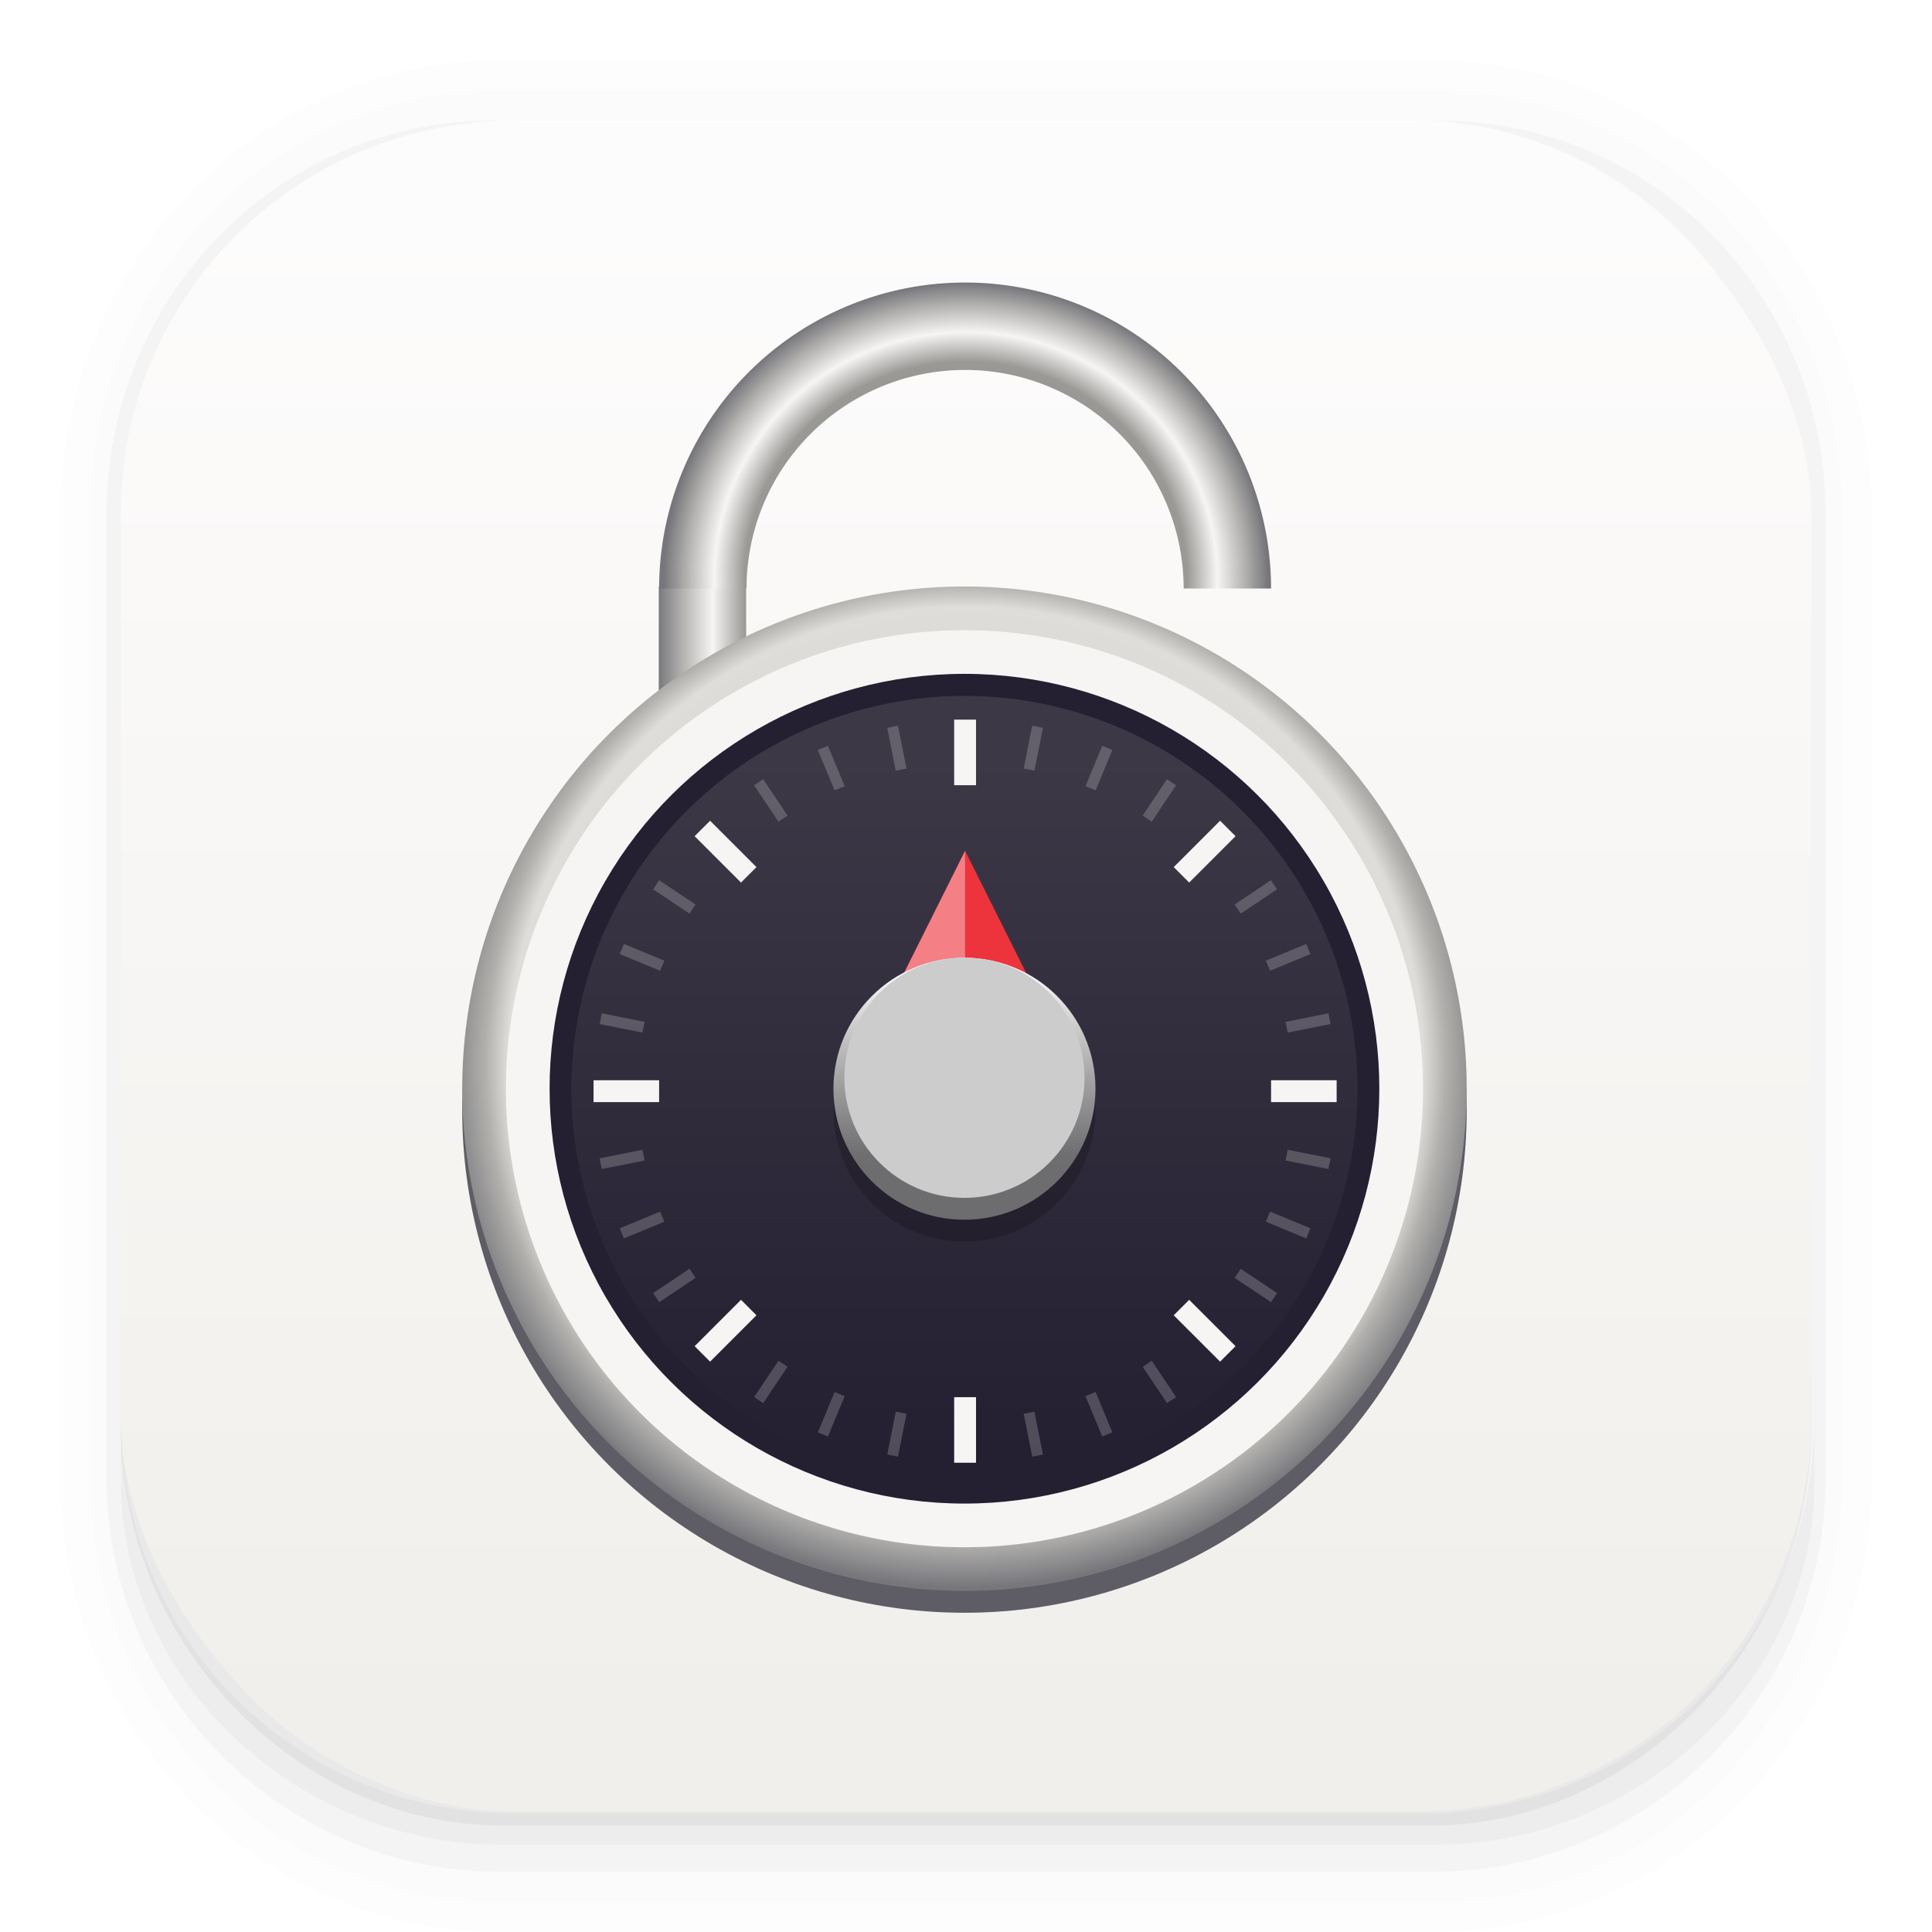 <?xml version="1.0" encoding="UTF-8" standalone="no"?>
<svg
   width="64"
   height="64"
   version="1.1"
   id="svg16"
   sodipodi:docname="com.belmoussaoui.Authenticator.svg"
   xml:space="preserve"
   inkscape:export-filename="com.belmoussaoui.Authenticator.svg"
   inkscape:export-xdpi="96"
   inkscape:export-ydpi="96"
   xmlns:inkscape="http://www.inkscape.org/namespaces/inkscape"
   xmlns:sodipodi="http://sodipodi.sourceforge.net/DTD/sodipodi-0.dtd"
   xmlns:xlink="http://www.w3.org/1999/xlink"
   xmlns="http://www.w3.org/2000/svg"
   xmlns:svg="http://www.w3.org/2000/svg"><sodipodi:namedview
     id="namedview16"
     pagecolor="#ffffff"
     bordercolor="#000000"
     borderopacity="0.25"
     inkscape:showpageshadow="2"
     inkscape:pageopacity="0.0"
     inkscape:pagecheckerboard="0"
     inkscape:deskcolor="#d1d1d1" /><defs
     id="defs6"><linearGradient
       id="linearGradient862-3"
       x1="7.937"
       x2="7.937"
       y1="15.081"
       y2="1.852"
       gradientTransform="matrix(3.78,0,0,3.78,1.4309e-4,0.032)"
       gradientUnits="userSpaceOnUse"><stop
         stop-color="#f1efeb"
         offset="0"
         id="stop5" /><stop
         stop-color="#fdfcfc"
         offset="1"
         id="stop6" /></linearGradient><linearGradient
       id="e"
       x1="62"
       x2="92"
       xlink:href="#a"
       y1="210"
       y2="210"
       inkscape:collect="always"
       gradientTransform="matrix(0.362,0,0,0.362,8.802,-54.353)" /><linearGradient
       id="a"
       gradientUnits="userSpaceOnUse"
       inkscape:collect="always"><stop
         offset="0"
         stop-color="#77767b"
         id="stop1" /><stop
         offset="0.733"
         stop-color="#9a9996"
         id="stop2" /><stop
         offset="0.833"
         stop-color="#f6f5f4"
         id="stop3" /><stop
         offset="0.933"
         stop-color="#adacaa"
         id="stop4" /><stop
         offset="1"
         stop-color="#77767b"
         id="stop5-3" /></linearGradient><radialGradient
       id="h-5"
       cx="-85.993"
       cy="248.083"
       gradientTransform="matrix(0.377,-1.8083491e-8,2.1700188e-8,0.377,64.402,-58.284)"
       gradientUnits="userSpaceOnUse"
       r="46"
       inkscape:collect="always"><stop
         offset="0"
         stop-color="#c0bfbc"
         id="stop16-6" /><stop
         offset="0.874"
         stop-color="#deddda"
         id="stop17-2" /><stop
         offset="0.917"
         stop-color="#b1b0ad"
         id="stop18-9" /><stop
         offset="1"
         stop-color="#77767b"
         id="stop19-1" /></radialGradient><linearGradient
       id="f"
       gradientUnits="userSpaceOnUse"
       x1="-131.247"
       x2="-147.811"
       y1="188.451"
       y2="250.271"
       inkscape:collect="always"
       gradientTransform="matrix(0.362,0,0,0.362,93.64,-105.853)"><stop
         offset="0"
         stop-color="#241f31"
         id="stop20-2" /><stop
         offset="1"
         stop-color="#3d3846"
         id="stop21-7" /></linearGradient><filter
       id="c-0"
       color-interpolation-filters="sRGB"
       height="1.12"
       width="1.12"
       x="-0.06"
       y="-0.06"><feGaussianBlur
         stdDeviation="1.2"
         id="feGaussianBlur7" /></filter><linearGradient
       id="d-9"
       gradientUnits="userSpaceOnUse"
       x1="64"
       x2="64"
       y1="240"
       y2="256"
       inkscape:collect="always"
       gradientTransform="matrix(0.362,0,0,0.362,8.802,-54.353)"><stop
         offset="0"
         stop-color="#f2f2f2"
         id="stop22-3" /><stop
         offset="1"
         stop-color="#808080"
         stop-opacity="0.8"
         id="stop23-6" /></linearGradient><radialGradient
       id="g-0"
       cx="64"
       cy="210.775"
       gradientTransform="matrix(0.767,0.006,-0.005,0.75,16.031,44.566)"
       r="36"
       xlink:href="#a"
       inkscape:collect="always" /></defs><g
     transform="scale(3.78)"
     shape-rendering="auto"
     id="g11"><path
       d="m 4.369,0.529 c -2.114,0 -3.84,1.784 -3.84,3.968 v 8.467 c 0,2.185 1.726,3.968 3.84,3.968 h 8.194 c 2.114,0 3.84,-1.784 3.84,-3.968 v -8.467 c 0,-2.185 -1.726,-3.968 -3.84,-3.968 z m 0.257,0.521 h 7.681 c 1.844,0 3.329,1.534 3.329,3.44 v 7.937 c 0,1.906 -1.485,3.44 -3.329,3.44 h -7.681 c -1.844,0 -3.329,-1.534 -3.329,-3.44 v -7.937 c 0,-1.906 1.485,-3.44 3.329,-3.44 z"
       color="#000000"
       color-rendering="auto"
       dominant-baseline="auto"
       image-rendering="auto"
       opacity="0.01"
       solid-color="#000000"
       stop-color="#000000"
       style="font-variant-ligatures:normal;font-variant-position:normal;font-variant-caps:normal;font-variant-numeric:normal;font-variant-alternates:normal;font-variant-east-asian:normal;font-feature-settings:normal;font-variation-settings:normal;text-indent:0;text-decoration-line:none;text-decoration-style:solid;text-decoration-color:#000000;text-transform:none;text-orientation:mixed;white-space:normal;shape-padding:0;shape-margin:0;inline-size:0;isolation:auto;mix-blend-mode:normal"
       id="path6" /><path
       d="m 4.359,0.794 c -1.967,0 -3.564,1.653 -3.564,3.688 v 8.5 c 0,2.035 1.597,3.688 3.564,3.688 h 8.216 c 1.967,0 3.564,-1.653 3.564,-3.688 v -8.5 c 0,-2.035 -1.598,-3.688 -3.564,-3.688 z m 0.272,0.256 h 7.672 c 1.842,0 3.325,1.534 3.325,3.44 v 7.937 c 0,1.906 -1.483,3.44 -3.325,3.44 h -7.672 c -1.842,0 -3.325,-1.534 -3.325,-3.44 v -7.937 c 0,-1.906 1.483,-3.44 3.325,-3.44 z"
       color="#000000"
       color-rendering="auto"
       dominant-baseline="auto"
       image-rendering="auto"
       opacity="0.01"
       solid-color="#000000"
       stop-color="#000000"
       style="font-variant-ligatures:normal;font-variant-position:normal;font-variant-caps:normal;font-variant-numeric:normal;font-variant-alternates:normal;font-variant-east-asian:normal;font-feature-settings:normal;font-variation-settings:normal;text-indent:0;text-decoration-line:none;text-decoration-style:solid;text-decoration-color:#000000;text-transform:none;text-orientation:mixed;white-space:normal;shape-padding:0;shape-margin:0;inline-size:0;isolation:auto;mix-blend-mode:normal"
       id="path7" /><g
       id="g10"><path
         d="m 4.31,1.058 c -1.866,0 -3.375,1.538 -3.375,3.439 v 8.467 c 0,1.901 1.57,3.439 3.436,3.439 h 8.2 c 1.866,0 3.427,-1.538 3.427,-3.439 V 4.497 c 0,-1.901 -1.51,-3.439 -3.376,-3.439 h -0.097 c 1.794,0.087 3.214,1.582 3.214,3.432 v 7.937 c 0,1.906 -1.506,3.44 -3.377,3.44 h -7.79 c -1.871,0 -3.377,-1.534 -3.377,-3.44 V 4.49 c 0,-1.85 1.42,-3.345 3.214,-3.432 z"
         color="#000000"
         color-rendering="auto"
         dominant-baseline="auto"
         image-rendering="auto"
         opacity="0.03"
         solid-color="#000000"
         stop-color="#000000"
         style="font-variant-ligatures:normal;font-variant-position:normal;font-variant-caps:normal;font-variant-numeric:normal;font-variant-alternates:normal;font-variant-east-asian:normal;font-feature-settings:normal;font-variation-settings:normal;text-indent:0;text-decoration-line:none;text-decoration-style:solid;text-decoration-color:#000000;text-transform:none;text-orientation:mixed;white-space:normal;shape-padding:0;shape-margin:0;inline-size:0;isolation:auto;mix-blend-mode:normal"
         id="path8" /><path
         transform="scale(0.265)"
         d="m 4,46.969 v 2.031 c 0,6.648 5.896,12 12.544,12 h 30.961 c 6.648,0 12.495,-5.352 12.495,-12 V 47.008 C 59.979,54.193 54.19,59.971 47,59.971 H 17.002 C 9.799,59.971 4,54.172 4,46.969 Z"
         color="#000000"
         color-rendering="auto"
         dominant-baseline="auto"
         image-rendering="auto"
         opacity="0.03"
         solid-color="#000000"
         stop-color="#000000"
         style="font-variant-ligatures:normal;font-variant-position:normal;font-variant-caps:normal;font-variant-numeric:normal;font-variant-alternates:normal;font-variant-east-asian:normal;font-feature-settings:normal;font-variation-settings:normal;text-indent:0;text-decoration-line:none;text-decoration-style:solid;text-decoration-color:#000000;text-transform:none;text-orientation:mixed;white-space:normal;shape-padding:0;shape-margin:0;inline-size:0;isolation:auto;mix-blend-mode:normal"
         id="path9" /><path
         d="m 1.058,11.906 v 0.592 c 0,1.939 1.573,3.499 3.332,3.499 h 8.16 c 1.759,0 3.324,-1.561 3.324,-3.499 v -0.581 c -0.006,2.095 -1.537,3.78 -3.439,3.78 H 4.498 c -1.906,0 -3.44,-1.691 -3.44,-3.792 z"
         color="#000000"
         color-rendering="auto"
         dominant-baseline="auto"
         image-rendering="auto"
         opacity="0.05"
         solid-color="#000000"
         stop-color="#000000"
         style="font-variant-ligatures:normal;font-variant-position:normal;font-variant-caps:normal;font-variant-numeric:normal;font-variant-alternates:normal;font-variant-east-asian:normal;font-feature-settings:normal;font-variation-settings:normal;text-indent:0;text-decoration-line:none;text-decoration-style:solid;text-decoration-color:#000000;text-transform:none;text-orientation:mixed;white-space:normal;shape-padding:0;shape-margin:0;inline-size:0;isolation:auto;mix-blend-mode:normal"
         id="path10" /></g></g><rect
     x="4"
     y="4"
     width="56"
     height="56"
     rx="13.002"
     ry="13.002"
     fill="url(#linearGradient862-3)"
     stroke-width="3.78"
     id="rect11"
     style="fill:url(#linearGradient862-3)" /><use
     height="100%"
     transform="matrix(-1,0,0,1,63.898,-1.9e-7)"
     width="100%"
     xlink:href="#i-7"
     id="use32"
     x="0"
     y="0" /><rect
     id="i-7"
     fill="url(#e)"
     height="5.787"
     width="2.893"
     x="39.182"
     y="19.428"
     style="fill:url(#e);stroke-width:0.362" /><circle
     cx="31.949"
     cy="36.788"
     fill="#5e5c64"
     r="16.637"
     id="circle33"
     style="stroke-width:0.362" /><circle
     cx="31.949"
     cy="36.065"
     fill="url(#h)"
     r="16.637"
     id="circle34"
     style="fill:url(#h-5);stroke-width:0.362" /><circle
     cx="31.949"
     cy="36.065"
     fill="#f6f5f4"
     r="15.19"
     id="circle35"
     style="stroke-width:0.362" /><circle
     cx="36.065"
     cy="-31.949"
     fill="#241f31"
     r="13.743"
     transform="rotate(90)"
     id="circle36"
     style="stroke-width:0.362" /><circle
     cx="40.195"
     cy="-26.566"
     fill="url(#f)"
     r="13.02"
     transform="matrix(0.966,0.259,0.259,-0.966,0,0)"
     id="circle37"
     style="fill:url(#f);stroke-width:0.362" /><g
     enable-background="new"
     fill-rule="evenodd"
     transform="matrix(0.362,0,0,0.362,8.802,-55.438)"
     id="g39"><path
       d="m 527.04,1123.5 -24,48 h 48 z"
       fill="#1a1a1a"
       fill-opacity="0.4"
       filter="url(#c)"
       transform="matrix(0.25,0,0,0.25,-67.726,-48.783)"
       inkscape:connector-curvature="0"
       id="path37"
       style="filter:url(#c-0)" /><path
       d="m 64,231 -6,12 h 12 z"
       fill="#ed333b"
       inkscape:connector-curvature="0"
       sodipodi:nodetypes="cccc"
       id="path38" /><path
       d="M 63.998,231.003 58,243 h 5.998 z"
       fill="#ffffff"
       fill-opacity="0.373"
       stroke-width="0.25"
       inkscape:connector-curvature="0"
       sodipodi:nodetypes="cccc"
       id="path39" /></g><circle
     cx="31.949"
     cy="36.788"
     opacity="0.2"
     r="4.34"
     id="circle39"
     style="stroke-width:0.362" /><circle
     cx="31.949"
     cy="36.065"
     fill="url(#d)"
     r="4.34"
     id="circle40"
     style="fill:url(#d-9);stroke-width:0.362" /><circle
     cx="31.949"
     cy="-35.703"
     fill="#cccccc"
     r="3.978"
     transform="scale(1,-1)"
     id="circle41"
     style="stroke-width:0.362" /><g
     fill="none"
     id="g73"
     transform="matrix(0.362,0,0,0.362,8.802,-54.353)"><g
       enable-background="new"
       stroke="#f6f5f4"
       stroke-width="2"
       transform="matrix(1,0,0,-1,0,500)"
       id="g48"><path
         d="M 64,216 V 222"
         sodipodi:nodetypes="cc"
         inkscape:connector-curvature="0"
         id="path41" /><path
         d="M 64,278 V 284"
         inkscape:connector-curvature="0"
         sodipodi:nodetypes="cc"
         id="path42" /><path
         d="M 98,250 H 92"
         inkscape:connector-curvature="0"
         sodipodi:nodetypes="cc"
         id="path43" /><path
         d="M 36,250 H 30"
         sodipodi:nodetypes="cc"
         inkscape:connector-curvature="0"
         id="path44" /><path
         d="m 39.958,225.958 4.243,4.243"
         inkscape:connector-curvature="0"
         sodipodi:nodetypes="cc"
         id="path45" /><path
         d="m 83.799,269.799 4.243,4.243"
         sodipodi:nodetypes="cc"
         inkscape:connector-curvature="0"
         id="path46" /><path
         d="m 88.042,225.958 -4.243,4.243"
         sodipodi:nodetypes="cc"
         inkscape:connector-curvature="0"
         id="path47" /><path
         d="m 44.201,269.799 -4.243,4.243"
         inkscape:connector-curvature="0"
         sodipodi:nodetypes="cc"
         id="path48" /></g><g
       enable-background="new"
       opacity="0.2"
       stroke="#ffffff"
       id="g72"><path
         d="m 57.367,283.347 0.78,-3.923"
         inkscape:connector-curvature="0"
         sodipodi:nodetypes="cc"
         id="path49" /><path
         d="m 69.853,220.576 0.78,-3.923"
         sodipodi:nodetypes="cc"
         inkscape:connector-curvature="0"
         id="path50" /><path
         d="m 97.347,256.633 -3.923,-0.78"
         sodipodi:nodetypes="cc"
         inkscape:connector-curvature="0"
         id="path51" /><path
         d="m 34.576,244.147 -3.923,-0.78"
         inkscape:connector-curvature="0"
         sodipodi:nodetypes="cc"
         id="path52" /><path
         d="m 35.73,268.889 3.326,-2.222"
         sodipodi:nodetypes="cc"
         inkscape:connector-curvature="0"
         id="path53" /><path
         d="m 88.944,233.333 3.326,-2.222"
         inkscape:connector-curvature="0"
         sodipodi:nodetypes="cc"
         id="path54" /><path
         d="M 82.889,278.27 80.667,274.944"
         inkscape:connector-curvature="0"
         sodipodi:nodetypes="cc"
         id="path55" /><path
         d="m 47.333,225.056 -2.222,-3.326"
         sodipodi:nodetypes="cc"
         inkscape:connector-curvature="0"
         id="path56" /><path
         d="m 50.989,281.412 1.531,-3.696"
         sodipodi:nodetypes="cc"
         inkscape:connector-curvature="0"
         id="path57" /><path
         d="m 75.481,222.284 1.531,-3.696"
         inkscape:connector-curvature="0"
         sodipodi:nodetypes="cc"
         id="path58" /><path
         d="m 95.412,263.011 -3.696,-1.531"
         inkscape:connector-curvature="0"
         sodipodi:nodetypes="cc"
         id="path59" /><path
         d="m 36.284,238.519 -3.696,-1.531"
         sodipodi:nodetypes="cc"
         inkscape:connector-curvature="0"
         id="path60" /><path
         d="m 32.588,263.011 3.696,-1.531"
         inkscape:connector-curvature="0"
         sodipodi:nodetypes="cc"
         id="path61" /><path
         d="m 91.716,238.52 3.696,-1.531"
         sodipodi:nodetypes="cc"
         inkscape:connector-curvature="0"
         id="path62" /><path
         d="m 77.011,281.412 -1.531,-3.696"
         sodipodi:nodetypes="cc"
         inkscape:connector-curvature="0"
         id="path63" /><path
         d="m 52.519,222.284 -1.531,-3.696"
         inkscape:connector-curvature="0"
         sodipodi:nodetypes="cc"
         id="path64" /><path
         d="m 45.111,278.27 2.222,-3.326"
         inkscape:connector-curvature="0"
         sodipodi:nodetypes="cc"
         id="path65" /><path
         d="m 80.667,225.056 2.222,-3.326"
         sodipodi:nodetypes="cc"
         inkscape:connector-curvature="0"
         id="path66" /><path
         d="m 92.27,268.889 -3.326,-2.222"
         sodipodi:nodetypes="cc"
         inkscape:connector-curvature="0"
         id="path67" /><path
         d="m 39.056,233.333 -3.326,-2.222"
         inkscape:connector-curvature="0"
         sodipodi:nodetypes="cc"
         id="path68" /><path
         d="m 30.653,256.633 3.923,-0.78"
         sodipodi:nodetypes="cc"
         inkscape:connector-curvature="0"
         id="path69" /><path
         d="m 93.424,244.147 3.923,-0.78"
         inkscape:connector-curvature="0"
         sodipodi:nodetypes="cc"
         id="path70" /><path
         d="m 70.633,283.347 -0.78,-3.923"
         inkscape:connector-curvature="0"
         sodipodi:nodetypes="cc"
         id="path71" /><path
         d="m 58.147,220.576 -0.78,-3.923"
         sodipodi:nodetypes="cc"
         inkscape:connector-curvature="0"
         id="path72" /></g><path
       d="m 40,204 a 24,24 0 0 1 24,-24 24,24 0 0 1 24,24"
       stroke="url(#g)"
       stroke-linejoin="round"
       stroke-width="8"
       inkscape:connector-curvature="0"
       id="path73"
       style="stroke:url(#g-0)" /></g></svg>
